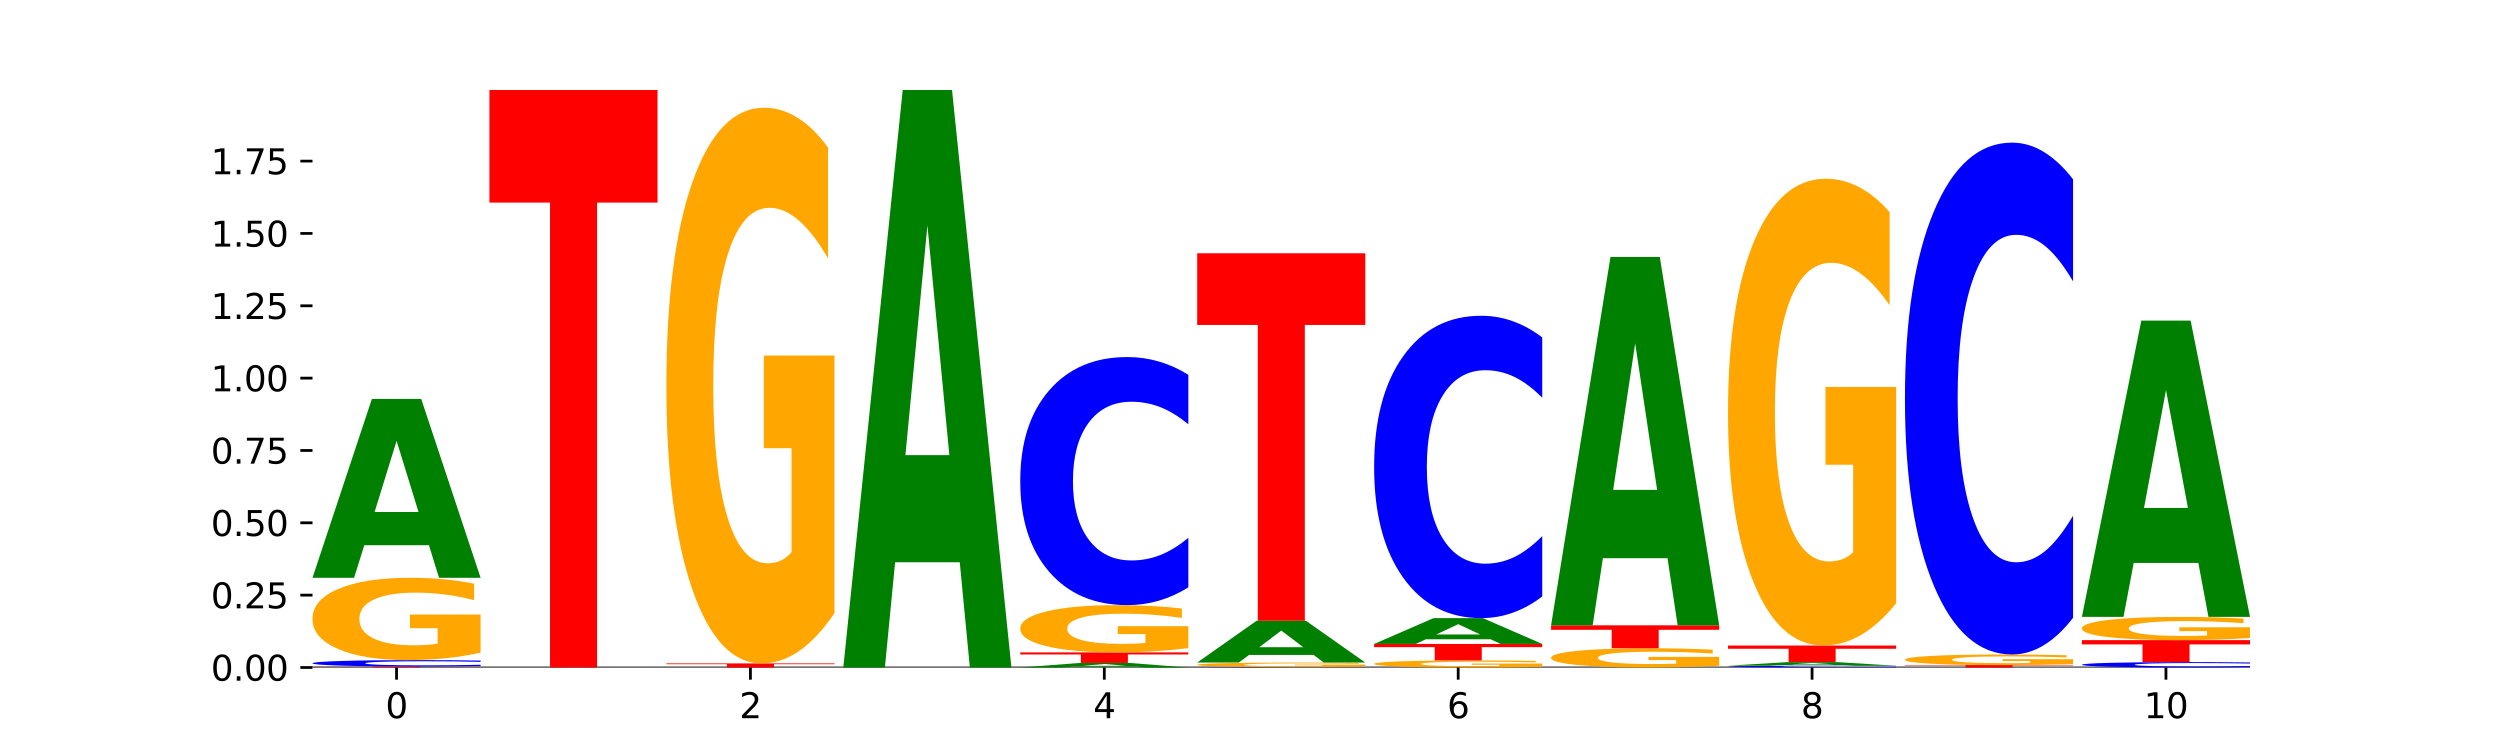 <?xml version="1.0" encoding="utf-8" standalone="no"?>
<!DOCTYPE svg PUBLIC "-//W3C//DTD SVG 1.1//EN"
  "http://www.w3.org/Graphics/SVG/1.1/DTD/svg11.dtd">
<svg xmlns:xlink="http://www.w3.org/1999/xlink" width="720pt" height="216pt" viewBox="0 0 720 216" xmlns="http://www.w3.org/2000/svg" version="1.1">
 <defs>
  <style type="text/css">*{stroke-linejoin: round; stroke-linecap: butt}</style>
 </defs>
 <g id="figure_1">
  <g id="patch_1">
   <path d="M 0 216 
L 720 216 
L 720 0 
L 0 0 
z
" style="fill: #ffffff"/>
  </g>
  <g id="axes_1">
   <g id="patch_2">
    <path d="M 90 192.24 
L 648 192.24 
L 648 25.92 
L 90 25.92 
z
" style="fill: #ffffff"/>
   </g>
   <g id="line2d_1">
    <path d="M 90 192.24 
L 648 192.24 
" clip-path="url(#p70eef7c639)" style="fill: none; stroke: #000000; stroke-width: 0.5; stroke-linecap: square"/>
   </g>
   <g id="patch_3">
    <path d="M 90 191.956 
L 138.411 191.956 
L 138.411 192.011 
L 120.994 192.011 
L 120.994 192.24 
L 107.45 192.24 
L 107.45 192.011 
L 90 192.011 
L 90 191.956 
z
" clip-path="url(#p70eef7c639)" style="fill: #ff0000"/>
   </g>
   <g id="patch_4">
    <path d="M 138.411 191.824 
Q 134.361 191.889 129.983 191.923 
Q 125.604 191.956 120.835 191.956 
Q 106.613 191.956 98.306 191.708 
Q 90 191.459 90 191.034 
Q 90 190.608 98.306 190.359 
Q 106.613 190.111 120.835 190.111 
Q 125.604 190.111 129.983 190.145 
Q 134.361 190.178 138.411 190.243 
L 138.411 190.611 
Q 134.325 190.524 130.361 190.484 
Q 126.397 190.443 122.018 190.443 
Q 114.163 190.443 109.662 190.601 
Q 105.173 190.758 105.173 191.034 
Q 105.173 191.309 109.662 191.467 
Q 114.163 191.624 122.018 191.624 
Q 126.397 191.624 130.361 191.583 
Q 134.325 191.543 138.411 191.456 
L 138.411 191.824 
z
" clip-path="url(#p70eef7c639)" style="fill: #0000ff"/>
   </g>
   <g id="patch_5">
    <path d="M 138.411 187.966 
Q 133.529 189.039 128.277 189.577 
Q 123.026 190.111 117.428 190.111 
Q 104.777 190.111 97.389 186.919 
Q 90 183.726 90 178.267 
Q 90 172.744 97.519 169.576 
Q 105.048 166.408 118.144 166.408 
Q 123.189 166.408 127.811 166.839 
Q 132.444 167.265 136.545 168.107 
L 136.545 172.832 
Q 132.313 171.75 128.126 171.216 
Q 123.938 170.677 119.728 170.677 
Q 111.938 170.677 107.717 172.646 
Q 103.497 174.609 103.497 178.267 
Q 103.497 181.89 107.566 183.868 
Q 111.634 185.841 119.12 185.841 
Q 121.16 185.841 122.907 185.729 
Q 124.654 185.611 126.042 185.366 
L 126.042 180.93 
L 118.068 180.93 
L 118.068 176.979 
L 138.411 176.979 
L 138.411 187.966 
z
" clip-path="url(#p70eef7c639)" style="fill: #ffa600"/>
   </g>
   <g id="patch_6">
    <path d="M 123.534 157.022 
L 104.916 157.022 
L 101.977 166.408 
L 90 166.408 
L 107.104 114.885 
L 121.307 114.885 
L 138.411 166.408 
L 126.444 166.408 
L 123.534 157.022 
z
M 107.886 147.46 
L 120.535 147.46 
L 114.22 126.966 
L 107.886 147.46 
z
" clip-path="url(#p70eef7c639)" style="fill: #008000"/>
   </g>
   <g id="patch_7">
    <path d="M 140.959 25.92 
L 189.37 25.92 
L 189.37 58.357 
L 171.953 58.357 
L 171.953 192.24 
L 158.409 192.24 
L 158.409 58.357 
L 140.959 58.357 
L 140.959 25.92 
z
" clip-path="url(#p70eef7c639)" style="fill: #ff0000"/>
   </g>
   <g id="patch_8">
    <path d="M 191.918 191.057 
L 240.329 191.057 
L 240.329 191.288 
L 222.912 191.288 
L 222.912 192.24 
L 209.368 192.24 
L 209.368 191.288 
L 191.918 191.288 
L 191.918 191.057 
z
" clip-path="url(#p70eef7c639)" style="fill: #ff0000"/>
   </g>
   <g id="patch_9">
    <path d="M 240.329 176.577 
Q 235.446 183.817 230.195 187.454 
Q 224.944 191.057 219.346 191.057 
Q 206.695 191.057 199.306 169.503 
Q 191.918 147.949 191.918 111.09 
Q 191.918 73.8 199.437 52.412 
Q 206.966 31.023 220.062 31.023 
Q 225.107 31.023 229.729 33.932 
Q 234.361 36.808 238.463 42.494 
L 238.463 74.395 
Q 234.231 67.089 230.043 63.486 
Q 225.855 59.85 221.646 59.85 
Q 213.856 59.85 209.635 73.139 
Q 205.415 86.395 205.415 111.09 
Q 205.415 135.552 209.483 148.908 
Q 213.552 162.23 221.038 162.23 
Q 223.078 162.23 224.825 161.47 
Q 226.571 160.677 227.96 159.024 
L 227.96 129.073 
L 219.986 129.073 
L 219.986 102.395 
L 240.329 102.395 
L 240.329 176.577 
z
" clip-path="url(#p70eef7c639)" style="fill: #ffa600"/>
   </g>
   <g id="patch_10">
    <path d="M 276.411 161.942 
L 257.793 161.942 
L 254.853 192.24 
L 242.877 192.24 
L 259.98 25.92 
L 274.184 25.92 
L 291.288 192.24 
L 279.321 192.24 
L 276.411 161.942 
z
M 260.762 131.073 
L 273.412 131.073 
L 267.097 64.916 
L 260.762 131.073 
z
" clip-path="url(#p70eef7c639)" style="fill: #008000"/>
   </g>
   <g id="patch_11">
    <path d="M 327.37 192.001 
L 308.752 192.001 
L 305.812 192.24 
L 293.836 192.24 
L 310.939 190.928 
L 325.143 190.928 
L 342.247 192.24 
L 330.28 192.24 
L 327.37 192.001 
z
M 311.721 191.757 
L 324.371 191.757 
L 318.056 191.235 
L 311.721 191.757 
z
" clip-path="url(#p70eef7c639)" style="fill: #008000"/>
   </g>
   <g id="patch_12">
    <path d="M 293.836 187.893 
L 342.247 187.893 
L 342.247 188.485 
L 324.83 188.485 
L 324.83 190.928 
L 311.286 190.928 
L 311.286 188.485 
L 293.836 188.485 
L 293.836 187.893 
z
" clip-path="url(#p70eef7c639)" style="fill: #ff0000"/>
   </g>
   <g id="patch_13">
    <path d="M 342.247 186.661 
Q 337.364 187.277 332.113 187.586 
Q 326.862 187.893 321.263 187.893 
Q 308.613 187.893 301.224 186.059 
Q 293.836 184.225 293.836 181.089 
Q 293.836 177.916 301.354 176.096 
Q 308.884 174.276 321.98 174.276 
Q 327.025 174.276 331.647 174.524 
Q 336.279 174.769 340.38 175.252 
L 340.38 177.967 
Q 336.149 177.345 331.961 177.038 
Q 327.773 176.729 323.564 176.729 
Q 315.774 176.729 311.553 177.86 
Q 307.333 178.988 307.333 181.089 
Q 307.333 183.17 311.401 184.306 
Q 315.47 185.44 322.956 185.44 
Q 324.996 185.44 326.742 185.375 
Q 328.489 185.308 329.878 185.167 
L 329.878 182.619 
L 321.904 182.619 
L 321.904 180.349 
L 342.247 180.349 
L 342.247 186.661 
z
" clip-path="url(#p70eef7c639)" style="fill: #ffa600"/>
   </g>
   <g id="patch_14">
    <path d="M 342.247 169.155 
Q 338.197 171.694 333.818 172.978 
Q 329.439 174.276 324.67 174.276 
Q 310.448 174.276 302.142 164.654 
Q 293.836 155.032 293.836 138.576 
Q 293.836 122.062 302.142 112.454 
Q 310.448 102.832 324.67 102.832 
Q 329.439 102.832 333.818 104.131 
Q 338.197 105.415 342.247 107.953 
L 342.247 122.195 
Q 338.16 118.83 334.196 117.266 
Q 330.232 115.701 325.853 115.701 
Q 317.998 115.701 313.498 121.796 
Q 309.009 127.877 309.009 138.576 
Q 309.009 149.232 313.498 155.327 
Q 317.998 161.407 325.853 161.407 
Q 330.232 161.407 334.196 159.843 
Q 338.16 158.264 342.247 154.899 
L 342.247 169.155 
z
" clip-path="url(#p70eef7c639)" style="fill: #0000ff"/>
   </g>
   <g id="patch_15">
    <path d="M 393.205 192.232 
Q 389.156 192.236 384.777 192.238 
Q 380.398 192.24 375.629 192.24 
Q 361.407 192.24 353.101 192.225 
Q 344.795 192.211 344.795 192.185 
Q 344.795 192.16 353.101 192.145 
Q 361.407 192.131 375.629 192.131 
Q 380.398 192.131 384.777 192.133 
Q 389.156 192.135 393.205 192.138 
L 393.205 192.16 
Q 389.119 192.155 385.155 192.153 
Q 381.191 192.15 376.812 192.15 
Q 368.957 192.15 364.457 192.16 
Q 359.968 192.169 359.968 192.185 
Q 359.968 192.202 364.457 192.211 
Q 368.957 192.22 376.812 192.22 
Q 381.191 192.22 385.155 192.218 
Q 389.119 192.215 393.205 192.21 
L 393.205 192.232 
z
" clip-path="url(#p70eef7c639)" style="fill: #0000ff"/>
   </g>
   <g id="patch_16">
    <path d="M 393.205 192.012 
Q 388.323 192.071 383.072 192.101 
Q 377.821 192.131 372.222 192.131 
Q 359.572 192.131 352.183 191.954 
Q 344.795 191.777 344.795 191.474 
Q 344.795 191.168 352.313 190.993 
Q 359.843 190.817 372.938 190.817 
Q 377.983 190.817 382.605 190.841 
Q 387.238 190.865 391.339 190.911 
L 391.339 191.173 
Q 387.108 191.113 382.92 191.084 
Q 378.732 191.054 374.522 191.054 
Q 366.732 191.054 362.512 191.163 
Q 358.291 191.272 358.291 191.474 
Q 358.291 191.675 362.36 191.785 
Q 366.429 191.894 373.915 191.894 
Q 375.955 191.894 377.701 191.888 
Q 379.448 191.881 380.837 191.868 
L 380.837 191.622 
L 372.862 191.622 
L 372.862 191.403 
L 393.205 191.403 
L 393.205 192.012 
z
" clip-path="url(#p70eef7c639)" style="fill: #ffa600"/>
   </g>
   <g id="patch_17">
    <path d="M 378.329 188.624 
L 359.711 188.624 
L 356.771 190.817 
L 344.795 190.817 
L 361.898 178.778 
L 376.102 178.778 
L 393.205 190.817 
L 381.239 190.817 
L 378.329 188.624 
z
M 362.68 186.39 
L 375.33 186.39 
L 369.015 181.601 
L 362.68 186.39 
z
" clip-path="url(#p70eef7c639)" style="fill: #008000"/>
   </g>
   <g id="patch_18">
    <path d="M 344.795 72.943 
L 393.205 72.943 
L 393.205 93.584 
L 375.789 93.584 
L 375.789 178.778 
L 362.245 178.778 
L 362.245 93.584 
L 344.795 93.584 
L 344.795 72.943 
z
" clip-path="url(#p70eef7c639)" style="fill: #ff0000"/>
   </g>
   <g id="patch_19">
    <path d="M 444.164 192.055 
Q 439.282 192.148 434.031 192.194 
Q 428.78 192.24 423.181 192.24 
Q 410.531 192.24 403.142 191.965 
Q 395.753 191.689 395.753 191.218 
Q 395.753 190.742 403.272 190.469 
Q 410.802 190.196 423.897 190.196 
Q 428.942 190.196 433.564 190.233 
Q 438.197 190.269 442.298 190.342 
L 442.298 190.75 
Q 438.067 190.656 433.879 190.61 
Q 429.691 190.564 425.481 190.564 
Q 417.691 190.564 413.471 190.734 
Q 409.25 190.903 409.25 191.218 
Q 409.25 191.531 413.319 191.702 
Q 417.388 191.872 424.874 191.872 
Q 426.914 191.872 428.66 191.862 
Q 430.407 191.852 431.796 191.831 
L 431.796 191.448 
L 423.821 191.448 
L 423.821 191.107 
L 444.164 191.107 
L 444.164 192.055 
z
" clip-path="url(#p70eef7c639)" style="fill: #ffa600"/>
   </g>
   <g id="patch_20">
    <path d="M 395.753 185.456 
L 444.164 185.456 
L 444.164 186.38 
L 426.748 186.38 
L 426.748 190.196 
L 413.204 190.196 
L 413.204 186.38 
L 395.753 186.38 
L 395.753 185.456 
z
" clip-path="url(#p70eef7c639)" style="fill: #ff0000"/>
   </g>
   <g id="patch_21">
    <path d="M 429.288 184.102 
L 410.67 184.102 
L 407.73 185.456 
L 395.753 185.456 
L 412.857 178.021 
L 427.061 178.021 
L 444.164 185.456 
L 432.198 185.456 
L 429.288 184.102 
z
M 413.639 182.722 
L 426.289 182.722 
L 419.974 179.764 
L 413.639 182.722 
z
" clip-path="url(#p70eef7c639)" style="fill: #008000"/>
   </g>
   <g id="patch_22">
    <path d="M 444.164 171.78 
Q 440.115 174.874 435.736 176.438 
Q 431.357 178.021 426.588 178.021 
Q 412.366 178.021 404.06 166.293 
Q 395.753 154.566 395.753 134.509 
Q 395.753 114.381 404.06 102.671 
Q 412.366 90.943 426.588 90.943 
Q 431.357 90.943 435.736 92.526 
Q 440.115 94.091 444.164 97.185 
L 444.164 114.543 
Q 440.078 110.442 436.114 108.535 
Q 432.15 106.628 427.771 106.628 
Q 419.916 106.628 415.415 114.057 
Q 410.927 121.468 410.927 134.509 
Q 410.927 147.496 415.415 154.925 
Q 419.916 162.336 427.771 162.336 
Q 432.15 162.336 436.114 160.429 
Q 440.078 158.505 444.164 154.404 
L 444.164 171.78 
z
" clip-path="url(#p70eef7c639)" style="fill: #0000ff"/>
   </g>
   <g id="patch_23">
    <path d="M 495.123 191.739 
Q 490.241 191.99 484.99 192.115 
Q 479.739 192.24 474.14 192.24 
Q 461.489 192.24 454.101 191.495 
Q 446.712 190.75 446.712 189.476 
Q 446.712 188.187 454.231 187.447 
Q 461.761 186.708 474.856 186.708 
Q 479.901 186.708 484.523 186.808 
Q 489.156 186.908 493.257 187.104 
L 493.257 188.207 
Q 489.026 187.955 484.838 187.83 
Q 480.65 187.704 476.44 187.704 
Q 468.65 187.704 464.43 188.164 
Q 460.209 188.622 460.209 189.476 
Q 460.209 190.321 464.278 190.783 
Q 468.346 191.244 475.833 191.244 
Q 477.872 191.244 479.619 191.217 
Q 481.366 191.19 482.755 191.133 
L 482.755 190.097 
L 474.78 190.097 
L 474.78 189.175 
L 495.123 189.175 
L 495.123 191.739 
z
" clip-path="url(#p70eef7c639)" style="fill: #ffa600"/>
   </g>
   <g id="patch_24">
    <path d="M 446.712 180.091 
L 495.123 180.091 
L 495.123 181.381 
L 477.707 181.381 
L 477.707 186.708 
L 464.163 186.708 
L 464.163 181.381 
L 446.712 181.381 
L 446.712 180.091 
z
" clip-path="url(#p70eef7c639)" style="fill: #ff0000"/>
   </g>
   <g id="patch_25">
    <path d="M 480.247 160.765 
L 461.629 160.765 
L 458.689 180.091 
L 446.712 180.091 
L 463.816 74.004 
L 478.02 74.004 
L 495.123 180.091 
L 483.157 180.091 
L 480.247 160.765 
z
M 464.598 141.076 
L 477.248 141.076 
L 470.933 98.877 
L 464.598 141.076 
z
" clip-path="url(#p70eef7c639)" style="fill: #008000"/>
   </g>
   <g id="patch_26">
    <path d="M 546.082 192.203 
Q 542.033 192.221 537.654 192.231 
Q 533.275 192.24 528.506 192.24 
Q 514.284 192.24 505.978 192.17 
Q 497.671 192.101 497.671 191.982 
Q 497.671 191.862 505.978 191.793 
Q 514.284 191.723 528.506 191.723 
Q 533.275 191.723 537.654 191.733 
Q 542.033 191.742 546.082 191.76 
L 546.082 191.863 
Q 541.996 191.839 538.032 191.828 
Q 534.068 191.816 529.689 191.816 
Q 521.834 191.816 517.333 191.861 
Q 512.845 191.905 512.845 191.982 
Q 512.845 192.059 517.333 192.103 
Q 521.834 192.147 529.689 192.147 
Q 534.068 192.147 538.032 192.136 
Q 541.996 192.124 546.082 192.1 
L 546.082 192.203 
z
" clip-path="url(#p70eef7c639)" style="fill: #0000ff"/>
   </g>
   <g id="patch_27">
    <path d="M 531.206 191.535 
L 512.587 191.535 
L 509.648 191.723 
L 497.671 191.723 
L 514.775 190.69 
L 528.979 190.69 
L 546.082 191.723 
L 534.116 191.723 
L 531.206 191.535 
z
M 515.557 191.344 
L 528.206 191.344 
L 521.892 190.933 
L 515.557 191.344 
z
" clip-path="url(#p70eef7c639)" style="fill: #008000"/>
   </g>
   <g id="patch_28">
    <path d="M 497.671 185.912 
L 546.082 185.912 
L 546.082 186.844 
L 528.666 186.844 
L 528.666 190.69 
L 515.122 190.69 
L 515.122 186.844 
L 497.671 186.844 
L 497.671 185.912 
z
" clip-path="url(#p70eef7c639)" style="fill: #ff0000"/>
   </g>
   <g id="patch_29">
    <path d="M 546.082 173.75 
Q 541.2 179.831 535.949 182.886 
Q 530.697 185.912 525.099 185.912 
Q 512.448 185.912 505.06 167.807 
Q 497.671 149.702 497.671 118.739 
Q 497.671 87.416 505.19 69.449 
Q 512.72 51.482 525.815 51.482 
Q 530.86 51.482 535.482 53.926 
Q 540.115 56.342 544.216 61.118 
L 544.216 87.915 
Q 539.985 81.778 535.797 78.752 
Q 531.609 75.697 527.399 75.697 
Q 519.609 75.697 515.389 86.86 
Q 511.168 97.996 511.168 118.739 
Q 511.168 139.288 515.237 150.507 
Q 519.305 161.698 526.792 161.698 
Q 528.831 161.698 530.578 161.059 
Q 532.325 160.393 533.714 159.004 
L 533.714 133.845 
L 525.739 133.845 
L 525.739 111.436 
L 546.082 111.436 
L 546.082 173.75 
z
" clip-path="url(#p70eef7c639)" style="fill: #ffa600"/>
   </g>
   <g id="patch_30">
    <path d="M 548.63 191.547 
L 597.041 191.547 
L 597.041 191.682 
L 579.624 191.682 
L 579.624 192.24 
L 566.081 192.24 
L 566.081 191.682 
L 548.63 191.682 
L 548.63 191.547 
z
" clip-path="url(#p70eef7c639)" style="fill: #ff0000"/>
   </g>
   <g id="patch_31">
    <path d="M 597.041 191.271 
Q 592.159 191.409 586.908 191.478 
Q 581.656 191.547 576.058 191.547 
Q 563.407 191.547 556.019 191.136 
Q 548.63 190.725 548.63 190.022 
Q 548.63 189.311 556.149 188.903 
Q 563.679 188.496 576.774 188.496 
Q 581.819 188.496 586.441 188.551 
Q 591.074 188.606 595.175 188.714 
L 595.175 189.323 
Q 590.944 189.183 586.756 189.115 
Q 582.568 189.045 578.358 189.045 
Q 570.568 189.045 566.348 189.299 
Q 562.127 189.551 562.127 190.022 
Q 562.127 190.488 566.196 190.743 
Q 570.264 190.997 577.75 190.997 
Q 579.79 190.997 581.537 190.983 
Q 583.284 190.967 584.673 190.936 
L 584.673 190.365 
L 576.698 190.365 
L 576.698 189.856 
L 597.041 189.856 
L 597.041 191.271 
z
" clip-path="url(#p70eef7c639)" style="fill: #ffa600"/>
   </g>
   <g id="patch_32">
    <path d="M 597.041 177.929 
Q 592.992 183.167 588.613 185.816 
Q 584.234 188.496 579.465 188.496 
Q 565.243 188.496 556.936 168.641 
Q 548.63 148.786 548.63 114.831 
Q 548.63 80.755 556.936 60.931 
Q 565.243 41.076 579.465 41.076 
Q 584.234 41.076 588.613 43.756 
Q 592.992 46.405 597.041 51.643 
L 597.041 81.029 
Q 592.955 74.086 588.991 70.858 
Q 585.027 67.63 580.648 67.63 
Q 572.793 67.63 568.292 80.207 
Q 563.804 92.754 563.804 114.831 
Q 563.804 136.818 568.292 149.395 
Q 572.793 161.941 580.648 161.941 
Q 585.027 161.941 588.991 158.713 
Q 592.955 155.455 597.041 148.512 
L 597.041 177.929 
z
" clip-path="url(#p70eef7c639)" style="fill: #0000ff"/>
   </g>
   <g id="patch_33">
    <path d="M 648 192.128 
Q 643.951 192.184 639.572 192.212 
Q 635.193 192.24 630.424 192.24 
Q 616.202 192.24 607.895 192.03 
Q 599.589 191.82 599.589 191.461 
Q 599.589 191.101 607.895 190.892 
Q 616.202 190.682 630.424 190.682 
Q 635.193 190.682 639.572 190.71 
Q 643.951 190.738 648 190.794 
L 648 191.104 
Q 643.914 191.031 639.95 190.997 
Q 635.986 190.963 631.607 190.963 
Q 623.752 190.963 619.251 191.095 
Q 614.762 191.228 614.762 191.461 
Q 614.762 191.694 619.251 191.827 
Q 623.752 191.959 631.607 191.959 
Q 635.986 191.959 639.95 191.925 
Q 643.914 191.891 648 191.817 
L 648 192.128 
z
" clip-path="url(#p70eef7c639)" style="fill: #0000ff"/>
   </g>
   <g id="patch_34">
    <path d="M 599.589 184.358 
L 648 184.358 
L 648 185.591 
L 630.583 185.591 
L 630.583 190.682 
L 617.04 190.682 
L 617.04 185.591 
L 599.589 185.591 
L 599.589 184.358 
z
" clip-path="url(#p70eef7c639)" style="fill: #ff0000"/>
   </g>
   <g id="patch_35">
    <path d="M 648 183.752 
Q 643.118 184.055 637.866 184.207 
Q 632.615 184.358 627.017 184.358 
Q 614.366 184.358 606.978 183.456 
Q 599.589 182.555 599.589 181.014 
Q 599.589 179.455 607.108 178.561 
Q 614.637 177.667 627.733 177.667 
Q 632.778 177.667 637.4 177.788 
Q 642.033 177.909 646.134 178.146 
L 646.134 179.48 
Q 641.903 179.175 637.715 179.024 
Q 633.527 178.872 629.317 178.872 
Q 621.527 178.872 617.306 179.427 
Q 613.086 179.982 613.086 181.014 
Q 613.086 182.037 617.155 182.595 
Q 621.223 183.152 628.709 183.152 
Q 630.749 183.152 632.496 183.121 
Q 634.243 183.087 635.631 183.018 
L 635.631 181.766 
L 627.657 181.766 
L 627.657 180.651 
L 648 180.651 
L 648 183.752 
z
" clip-path="url(#p70eef7c639)" style="fill: #ffa600"/>
   </g>
   <g id="patch_36">
    <path d="M 633.123 162.122 
L 614.505 162.122 
L 611.566 177.667 
L 599.589 177.667 
L 616.693 92.334 
L 630.896 92.334 
L 648 177.667 
L 636.033 177.667 
L 633.123 162.122 
z
M 617.475 146.284 
L 630.124 146.284 
L 623.809 112.341 
L 617.475 146.284 
z
" clip-path="url(#p70eef7c639)" style="fill: #008000"/>
   </g>
   <g id="matplotlib.axis_1">
    <g id="xtick_1">
     <g id="line2d_2">
      <defs>
       <path id="mfa95f98181" d="M 0 0 
L 0 3.5 
" style="stroke: #000000; stroke-width: 0.8"/>
      </defs>
      <g>
       <use xlink:href="#mfa95f98181" x="114.205" y="192.24" style="stroke: #000000; stroke-width: 0.8"/>
      </g>
     </g>
     <g id="text_1">
      <!-- 0 -->
      <g transform="translate(111.024 206.838) scale(0.1 -0.1)">
       <defs>
        <path id="DejaVuSans-30" d="M 2034 4250 
Q 1547 4250 1301 3770 
Q 1056 3291 1056 2328 
Q 1056 1369 1301 889 
Q 1547 409 2034 409 
Q 2525 409 2770 889 
Q 3016 1369 3016 2328 
Q 3016 3291 2770 3770 
Q 2525 4250 2034 4250 
z
M 2034 4750 
Q 2819 4750 3233 4129 
Q 3647 3509 3647 2328 
Q 3647 1150 3233 529 
Q 2819 -91 2034 -91 
Q 1250 -91 836 529 
Q 422 1150 422 2328 
Q 422 3509 836 4129 
Q 1250 4750 2034 4750 
z
" transform="scale(0.016)"/>
       </defs>
       <use xlink:href="#DejaVuSans-30"/>
      </g>
     </g>
    </g>
    <g id="xtick_2">
     <g id="line2d_3">
      <g>
       <use xlink:href="#mfa95f98181" x="216.123" y="192.24" style="stroke: #000000; stroke-width: 0.8"/>
      </g>
     </g>
     <g id="text_2">
      <!-- 2 -->
      <g transform="translate(212.942 206.838) scale(0.1 -0.1)">
       <defs>
        <path id="DejaVuSans-32" d="M 1228 531 
L 3431 531 
L 3431 0 
L 469 0 
L 469 531 
Q 828 903 1448 1529 
Q 2069 2156 2228 2338 
Q 2531 2678 2651 2914 
Q 2772 3150 2772 3378 
Q 2772 3750 2511 3984 
Q 2250 4219 1831 4219 
Q 1534 4219 1204 4116 
Q 875 4013 500 3803 
L 500 4441 
Q 881 4594 1212 4672 
Q 1544 4750 1819 4750 
Q 2544 4750 2975 4387 
Q 3406 4025 3406 3419 
Q 3406 3131 3298 2873 
Q 3191 2616 2906 2266 
Q 2828 2175 2409 1742 
Q 1991 1309 1228 531 
z
" transform="scale(0.016)"/>
       </defs>
       <use xlink:href="#DejaVuSans-32"/>
      </g>
     </g>
    </g>
    <g id="xtick_3">
     <g id="line2d_4">
      <g>
       <use xlink:href="#mfa95f98181" x="318.041" y="192.24" style="stroke: #000000; stroke-width: 0.8"/>
      </g>
     </g>
     <g id="text_3">
      <!-- 4 -->
      <g transform="translate(314.86 206.838) scale(0.1 -0.1)">
       <defs>
        <path id="DejaVuSans-34" d="M 2419 4116 
L 825 1625 
L 2419 1625 
L 2419 4116 
z
M 2253 4666 
L 3047 4666 
L 3047 1625 
L 3713 1625 
L 3713 1100 
L 3047 1100 
L 3047 0 
L 2419 0 
L 2419 1100 
L 313 1100 
L 313 1709 
L 2253 4666 
z
" transform="scale(0.016)"/>
       </defs>
       <use xlink:href="#DejaVuSans-34"/>
      </g>
     </g>
    </g>
    <g id="xtick_4">
     <g id="line2d_5">
      <g>
       <use xlink:href="#mfa95f98181" x="419.959" y="192.24" style="stroke: #000000; stroke-width: 0.8"/>
      </g>
     </g>
     <g id="text_4">
      <!-- 6 -->
      <g transform="translate(416.778 206.838) scale(0.1 -0.1)">
       <defs>
        <path id="DejaVuSans-36" d="M 2113 2584 
Q 1688 2584 1439 2293 
Q 1191 2003 1191 1497 
Q 1191 994 1439 701 
Q 1688 409 2113 409 
Q 2538 409 2786 701 
Q 3034 994 3034 1497 
Q 3034 2003 2786 2293 
Q 2538 2584 2113 2584 
z
M 3366 4563 
L 3366 3988 
Q 3128 4100 2886 4159 
Q 2644 4219 2406 4219 
Q 1781 4219 1451 3797 
Q 1122 3375 1075 2522 
Q 1259 2794 1537 2939 
Q 1816 3084 2150 3084 
Q 2853 3084 3261 2657 
Q 3669 2231 3669 1497 
Q 3669 778 3244 343 
Q 2819 -91 2113 -91 
Q 1303 -91 875 529 
Q 447 1150 447 2328 
Q 447 3434 972 4092 
Q 1497 4750 2381 4750 
Q 2619 4750 2861 4703 
Q 3103 4656 3366 4563 
z
" transform="scale(0.016)"/>
       </defs>
       <use xlink:href="#DejaVuSans-36"/>
      </g>
     </g>
    </g>
    <g id="xtick_5">
     <g id="line2d_6">
      <g>
       <use xlink:href="#mfa95f98181" x="521.877" y="192.24" style="stroke: #000000; stroke-width: 0.8"/>
      </g>
     </g>
     <g id="text_5">
      <!-- 8 -->
      <g transform="translate(518.695 206.838) scale(0.1 -0.1)">
       <defs>
        <path id="DejaVuSans-38" d="M 2034 2216 
Q 1584 2216 1326 1975 
Q 1069 1734 1069 1313 
Q 1069 891 1326 650 
Q 1584 409 2034 409 
Q 2484 409 2743 651 
Q 3003 894 3003 1313 
Q 3003 1734 2745 1975 
Q 2488 2216 2034 2216 
z
M 1403 2484 
Q 997 2584 770 2862 
Q 544 3141 544 3541 
Q 544 4100 942 4425 
Q 1341 4750 2034 4750 
Q 2731 4750 3128 4425 
Q 3525 4100 3525 3541 
Q 3525 3141 3298 2862 
Q 3072 2584 2669 2484 
Q 3125 2378 3379 2068 
Q 3634 1759 3634 1313 
Q 3634 634 3220 271 
Q 2806 -91 2034 -91 
Q 1263 -91 848 271 
Q 434 634 434 1313 
Q 434 1759 690 2068 
Q 947 2378 1403 2484 
z
M 1172 3481 
Q 1172 3119 1398 2916 
Q 1625 2713 2034 2713 
Q 2441 2713 2670 2916 
Q 2900 3119 2900 3481 
Q 2900 3844 2670 4047 
Q 2441 4250 2034 4250 
Q 1625 4250 1398 4047 
Q 1172 3844 1172 3481 
z
" transform="scale(0.016)"/>
       </defs>
       <use xlink:href="#DejaVuSans-38"/>
      </g>
     </g>
    </g>
    <g id="xtick_6">
     <g id="line2d_7">
      <g>
       <use xlink:href="#mfa95f98181" x="623.795" y="192.24" style="stroke: #000000; stroke-width: 0.8"/>
      </g>
     </g>
     <g id="text_6">
      <!-- 10 -->
      <g transform="translate(617.432 206.838) scale(0.1 -0.1)">
       <defs>
        <path id="DejaVuSans-31" d="M 794 531 
L 1825 531 
L 1825 4091 
L 703 3866 
L 703 4441 
L 1819 4666 
L 2450 4666 
L 2450 531 
L 3481 531 
L 3481 0 
L 794 0 
L 794 531 
z
" transform="scale(0.016)"/>
       </defs>
       <use xlink:href="#DejaVuSans-31"/>
       <use xlink:href="#DejaVuSans-30" x="63.623"/>
      </g>
     </g>
    </g>
   </g>
   <g id="matplotlib.axis_2">
    <g id="ytick_1">
     <g id="line2d_8">
      <defs>
       <path id="m232a1f4958" d="M 0 0 
L -3.5 0 
" style="stroke: #000000; stroke-width: 0.8"/>
      </defs>
      <g>
       <use xlink:href="#m232a1f4958" x="90" y="192.24" style="stroke: #000000; stroke-width: 0.8"/>
      </g>
     </g>
     <g id="text_7">
      <!-- 0.00 -->
      <g transform="translate(60.734 196.039) scale(0.1 -0.1)">
       <defs>
        <path id="DejaVuSans-2e" d="M 684 794 
L 1344 794 
L 1344 0 
L 684 0 
L 684 794 
z
" transform="scale(0.016)"/>
       </defs>
       <use xlink:href="#DejaVuSans-30"/>
       <use xlink:href="#DejaVuSans-2e" x="63.623"/>
       <use xlink:href="#DejaVuSans-30" x="95.41"/>
       <use xlink:href="#DejaVuSans-30" x="159.033"/>
      </g>
     </g>
    </g>
    <g id="ytick_2">
     <g id="line2d_9">
      <g>
       <use xlink:href="#m232a1f4958" x="90" y="171.405" style="stroke: #000000; stroke-width: 0.8"/>
      </g>
     </g>
     <g id="text_8">
      <!-- 0.25 -->
      <g transform="translate(60.734 175.204) scale(0.1 -0.1)">
       <defs>
        <path id="DejaVuSans-35" d="M 691 4666 
L 3169 4666 
L 3169 4134 
L 1269 4134 
L 1269 2991 
Q 1406 3038 1543 3061 
Q 1681 3084 1819 3084 
Q 2600 3084 3056 2656 
Q 3513 2228 3513 1497 
Q 3513 744 3044 326 
Q 2575 -91 1722 -91 
Q 1428 -91 1123 -41 
Q 819 9 494 109 
L 494 744 
Q 775 591 1075 516 
Q 1375 441 1709 441 
Q 2250 441 2565 725 
Q 2881 1009 2881 1497 
Q 2881 1984 2565 2268 
Q 2250 2553 1709 2553 
Q 1456 2553 1204 2497 
Q 953 2441 691 2322 
L 691 4666 
z
" transform="scale(0.016)"/>
       </defs>
       <use xlink:href="#DejaVuSans-30"/>
       <use xlink:href="#DejaVuSans-2e" x="63.623"/>
       <use xlink:href="#DejaVuSans-32" x="95.41"/>
       <use xlink:href="#DejaVuSans-35" x="159.033"/>
      </g>
     </g>
    </g>
    <g id="ytick_3">
     <g id="line2d_10">
      <g>
       <use xlink:href="#m232a1f4958" x="90" y="150.57" style="stroke: #000000; stroke-width: 0.8"/>
      </g>
     </g>
     <g id="text_9">
      <!-- 0.50 -->
      <g transform="translate(60.734 154.369) scale(0.1 -0.1)">
       <use xlink:href="#DejaVuSans-30"/>
       <use xlink:href="#DejaVuSans-2e" x="63.623"/>
       <use xlink:href="#DejaVuSans-35" x="95.41"/>
       <use xlink:href="#DejaVuSans-30" x="159.033"/>
      </g>
     </g>
    </g>
    <g id="ytick_4">
     <g id="line2d_11">
      <g>
       <use xlink:href="#m232a1f4958" x="90" y="129.735" style="stroke: #000000; stroke-width: 0.8"/>
      </g>
     </g>
     <g id="text_10">
      <!-- 0.75 -->
      <g transform="translate(60.734 133.534) scale(0.1 -0.1)">
       <defs>
        <path id="DejaVuSans-37" d="M 525 4666 
L 3525 4666 
L 3525 4397 
L 1831 0 
L 1172 0 
L 2766 4134 
L 525 4134 
L 525 4666 
z
" transform="scale(0.016)"/>
       </defs>
       <use xlink:href="#DejaVuSans-30"/>
       <use xlink:href="#DejaVuSans-2e" x="63.623"/>
       <use xlink:href="#DejaVuSans-37" x="95.41"/>
       <use xlink:href="#DejaVuSans-35" x="159.033"/>
      </g>
     </g>
    </g>
    <g id="ytick_5">
     <g id="line2d_12">
      <g>
       <use xlink:href="#m232a1f4958" x="90" y="108.9" style="stroke: #000000; stroke-width: 0.8"/>
      </g>
     </g>
     <g id="text_11">
      <!-- 1.00 -->
      <g transform="translate(60.734 112.699) scale(0.1 -0.1)">
       <use xlink:href="#DejaVuSans-31"/>
       <use xlink:href="#DejaVuSans-2e" x="63.623"/>
       <use xlink:href="#DejaVuSans-30" x="95.41"/>
       <use xlink:href="#DejaVuSans-30" x="159.033"/>
      </g>
     </g>
    </g>
    <g id="ytick_6">
     <g id="line2d_13">
      <g>
       <use xlink:href="#m232a1f4958" x="90" y="88.065" style="stroke: #000000; stroke-width: 0.8"/>
      </g>
     </g>
     <g id="text_12">
      <!-- 1.25 -->
      <g transform="translate(60.734 91.864) scale(0.1 -0.1)">
       <use xlink:href="#DejaVuSans-31"/>
       <use xlink:href="#DejaVuSans-2e" x="63.623"/>
       <use xlink:href="#DejaVuSans-32" x="95.41"/>
       <use xlink:href="#DejaVuSans-35" x="159.033"/>
      </g>
     </g>
    </g>
    <g id="ytick_7">
     <g id="line2d_14">
      <g>
       <use xlink:href="#m232a1f4958" x="90" y="67.23" style="stroke: #000000; stroke-width: 0.8"/>
      </g>
     </g>
     <g id="text_13">
      <!-- 1.50 -->
      <g transform="translate(60.734 71.029) scale(0.1 -0.1)">
       <use xlink:href="#DejaVuSans-31"/>
       <use xlink:href="#DejaVuSans-2e" x="63.623"/>
       <use xlink:href="#DejaVuSans-35" x="95.41"/>
       <use xlink:href="#DejaVuSans-30" x="159.033"/>
      </g>
     </g>
    </g>
    <g id="ytick_8">
     <g id="line2d_15">
      <g>
       <use xlink:href="#m232a1f4958" x="90" y="46.395" style="stroke: #000000; stroke-width: 0.8"/>
      </g>
     </g>
     <g id="text_14">
      <!-- 1.75 -->
      <g transform="translate(60.734 50.194) scale(0.1 -0.1)">
       <use xlink:href="#DejaVuSans-31"/>
       <use xlink:href="#DejaVuSans-2e" x="63.623"/>
       <use xlink:href="#DejaVuSans-37" x="95.41"/>
       <use xlink:href="#DejaVuSans-35" x="159.033"/>
      </g>
     </g>
    </g>
   </g>
  </g>
 </g>
 <defs>
  <clipPath id="p70eef7c639">
   <rect x="90" y="25.92" width="558" height="166.32"/>
  </clipPath>
 </defs>
</svg>
